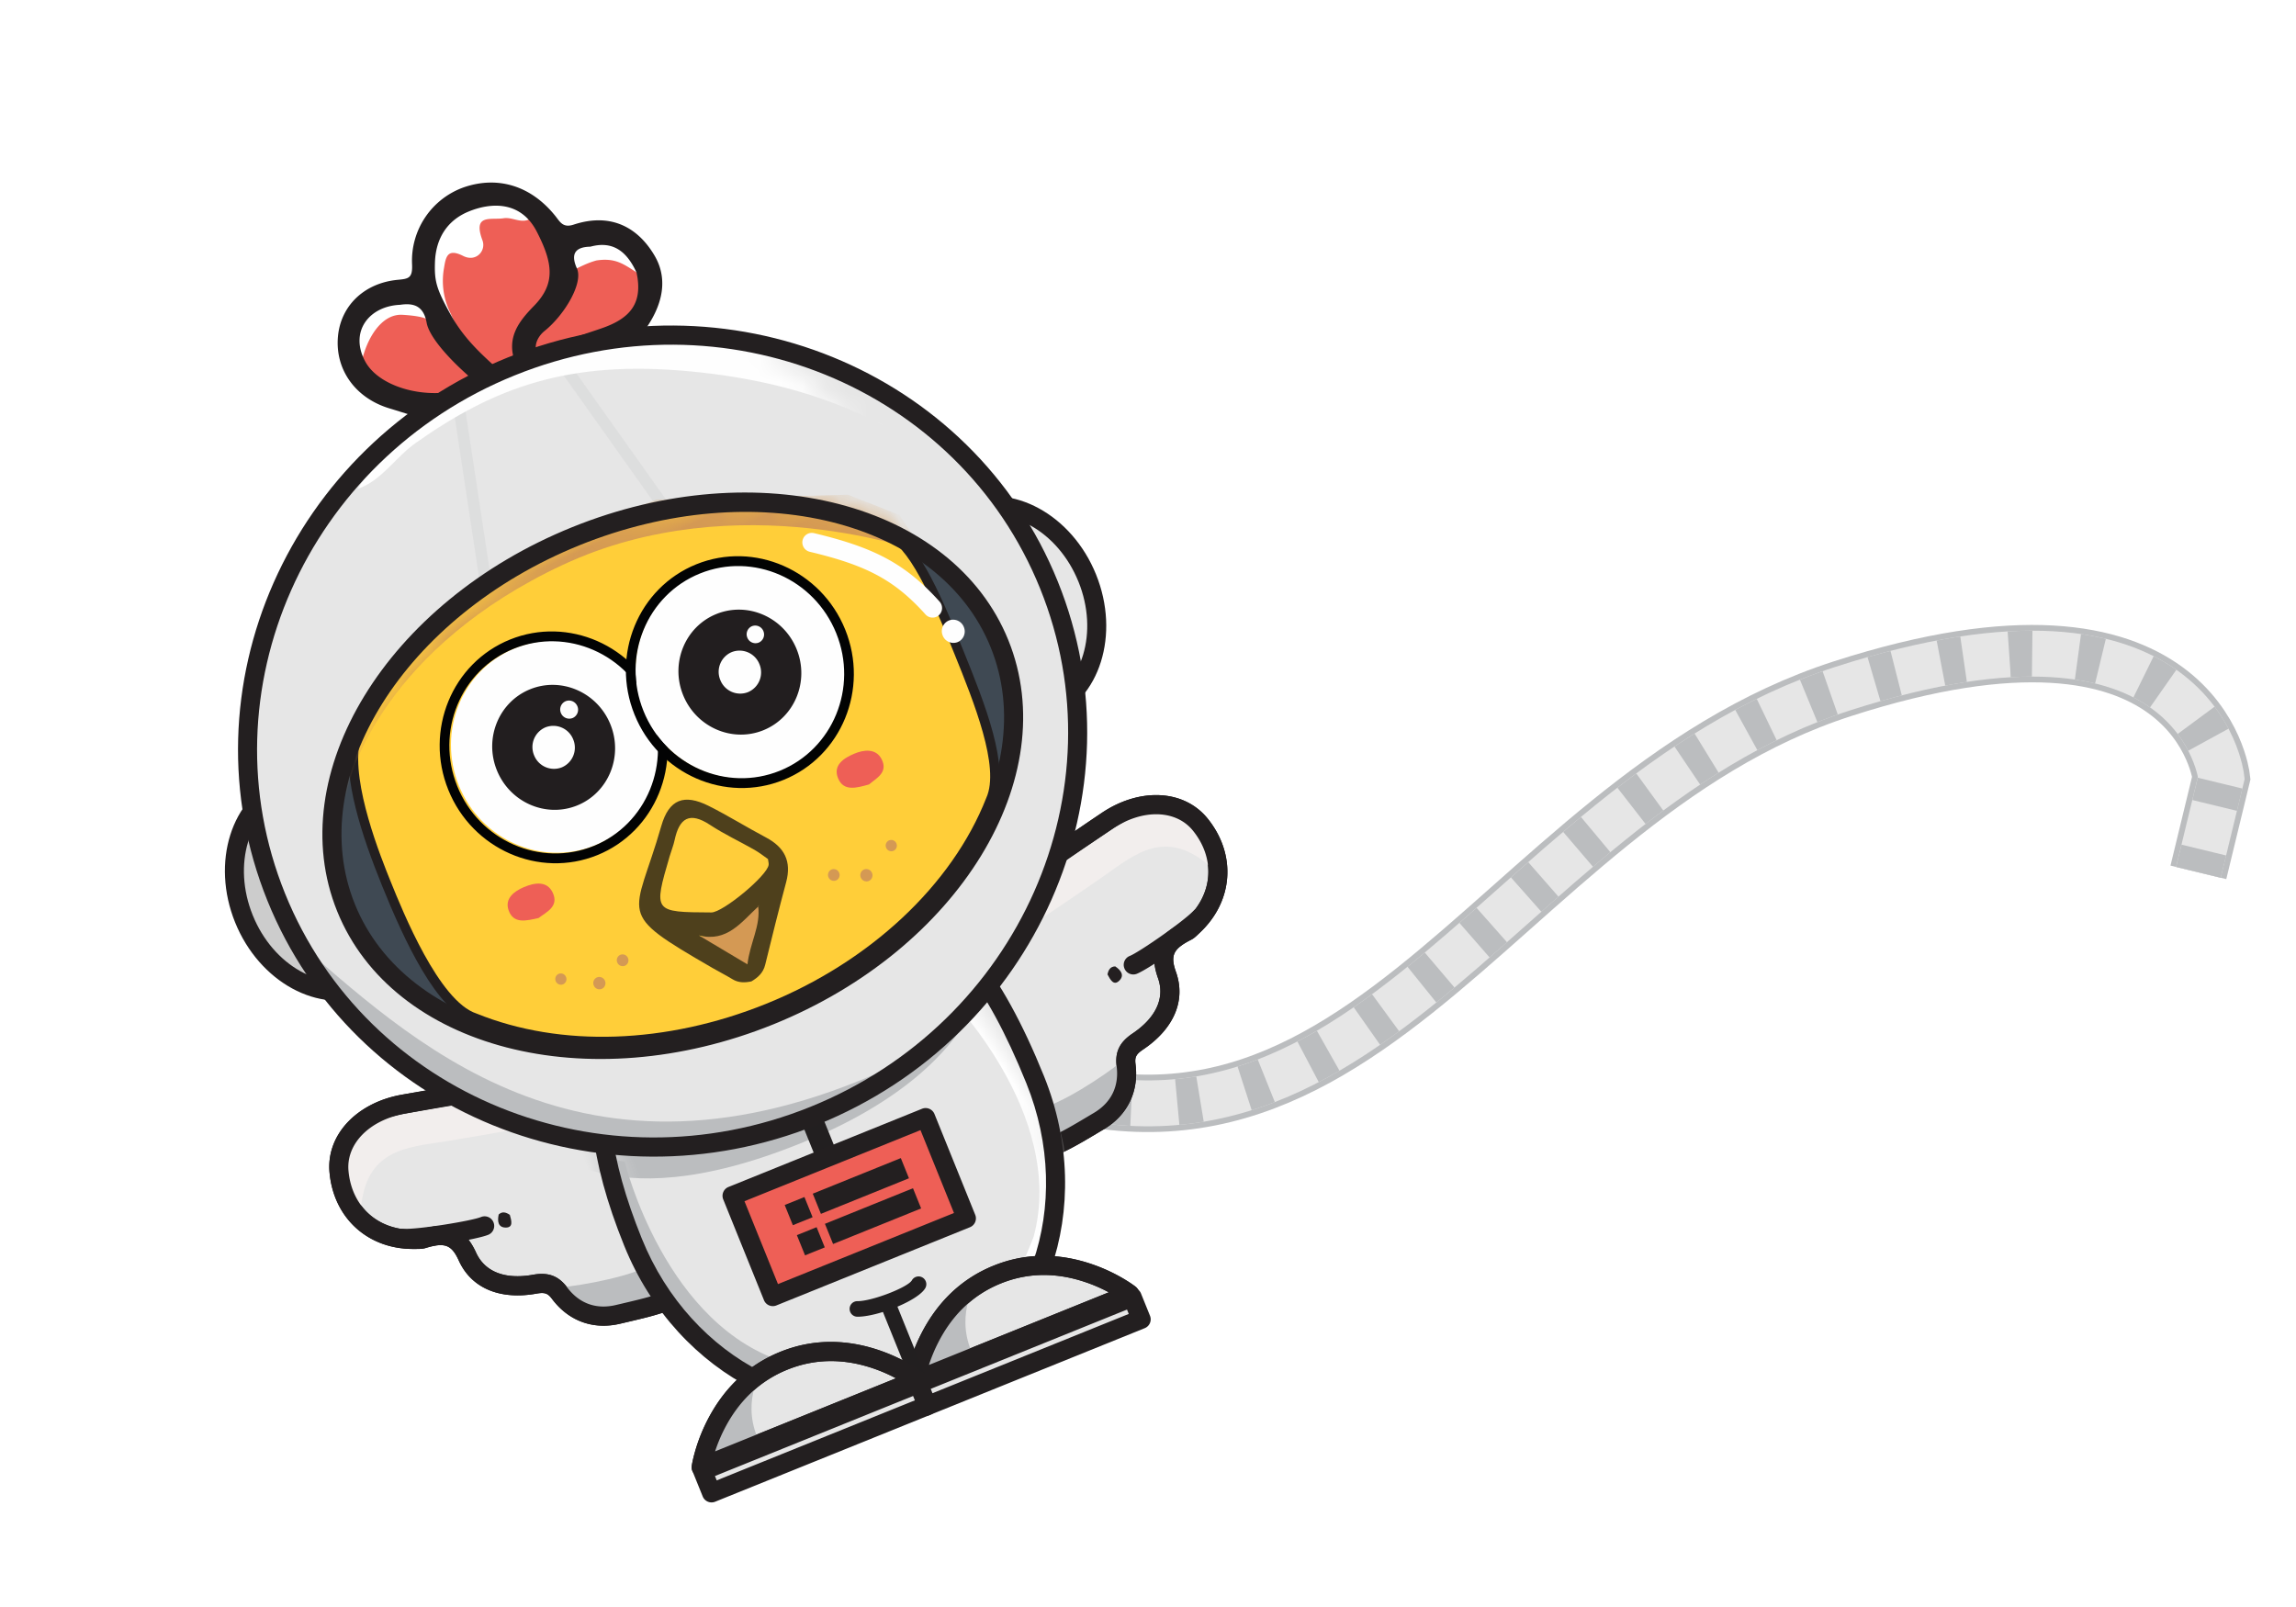 <svg xmlns="http://www.w3.org/2000/svg" xmlns:xlink="http://www.w3.org/1999/xlink" width="100" height="70" viewBox="0 0 100 70">
    <defs>
        <path id="g" d="M4.766.352L1.348 2.869s-4.938 7.441 10.15 13.574c15.087 6.133 32.25-5.375 39.874 13"/>
        <path id="h" d="M19.03 10.828c0 5.954-4.23 10.781-9.446 10.781-5.216 0-9.445-4.827-9.445-10.781C.139 1.892 4.368.048 9.584.048c5.217 0 9.446.397 9.446 10.78z"/>
        <path id="i" d="M13.312 21.826c-4.69 0-9.012-1.579-11.858-4.331C.14 16.395.14 12.167.14 10.777c0-1.14 0-4.594 1.015-6.131C3.948 1.744 8.49.012 13.312.012c5.075 0 9.754 1.877 12.514 5.02.795.864.795 3.801.795 5.745 0 2.243 0 5.313-1.063 6.325-2.804 2.963-7.376 4.724-12.246 4.724"/>
        <path id="j" d="M36.432 17.655c0 9.721-8.126 17.601-18.149 17.601C8.26 35.256.135 27.376.135 17.655S8.26.054 18.283.054s18.149 7.88 18.149 17.601z"/>
    </defs>
    <g fill="none" fill-rule="evenodd">
        <g transform="rotate(140 43.406 35.733)">
            <use stroke="#BBBDBF" stroke-width="2.5" xlink:href="#g"/>
            <use stroke="#E6E6E6" stroke-width="2" xlink:href="#g"/>
        </g>
        <path stroke="#BBBDBF" stroke-dasharray="1,2" stroke-width="2" d="M95.75 38l1-4.125S95.75 25 80.25 30 59 54.847 41.347 45.673"/>
        <g>
            <path fill="#E6E6E6" d="M45.008 50.36c1.634-.811 1.326-.615 2.856-1.528.915-.547 1.307-1.426 1.181-2.428-.062-.492.1-.76.511-1.036 1.066-.716 1.68-1.745 1.27-2.898-.36-1.01.01-1.472.845-1.897.109-.056.197-.154.288-.239 1.318-1.227 1.447-3.014.32-4.413-.873-1.083-2.557-1.173-4.061-.163-1.698 1.14-3.367 2.318-5.045 3.485l-1.42.978"/>
            <path fill="#231F20" fill-rule="nonzero" d="M45.194 50.734c.378-.188 1.146-.563 1.225-.602l.262-.134c.304-.16.572-.315 1.396-.807 1.039-.62 1.529-1.65 1.38-2.836-.04-.309.025-.434.331-.64 1.297-.87 1.886-2.098 1.428-3.384-.255-.716-.108-1.002.644-1.386.12-.06.196-.123.33-.254l.053-.05c1.476-1.375 1.623-3.41.357-4.982-1.029-1.276-2.957-1.362-4.614-.25-1.086.73-1.952 1.329-3.871 2.668l-.237.165-.942.657-1.418.977.471.69 1.42-.978.945-.659.236-.165a238.03 238.03 0 0 1 3.86-2.658c1.329-.893 2.777-.83 3.508.077.988 1.227.877 2.765-.282 3.844l-.064.061a.69.69 0 0 1-.13.112c-1.096.559-1.456 1.258-1.046 2.408.311.876-.1 1.733-1.111 2.412-.553.371-.772.795-.69 1.434.107.86-.23 1.567-.984 2.018-.811.484-1.071.635-1.357.785-.075.04-.154.08-.247.126-.075.037-.842.413-1.224.602l.37.75z"/>
            <path fill="#F2EEED" d="M42.59 41.914l-.48-1.576c1.883-1.28 5.162-3.44 7.066-4.68 1.555-1.01 2.97-.21 3.8 2.071-.064.03-.155.111-.188.082-2.012-1.814-3.368-.591-4.77.39-1.345.941-4.09 2.758-5.428 3.713"/>
            <path fill="#BBBDBF" d="M45.64 48.175c1.072-.366 3.073-1.743 3.392-2.108l.012 1.048-.348 1.131-.937.59-1.272.685-.326.128-.52-1.474z"/>
            <path fill="#231F20" fill-rule="nonzero" d="M45.194 50.734c.378-.188 1.146-.563 1.225-.602l.262-.134c.304-.16.572-.315 1.396-.807 1.039-.62 1.529-1.65 1.38-2.836-.04-.309.025-.434.331-.64 1.297-.87 1.886-2.098 1.428-3.384-.255-.716-.108-1.002.644-1.386.12-.06.196-.123.33-.254l.053-.05c1.476-1.375 1.623-3.41.357-4.982-1.029-1.276-2.957-1.362-4.614-.25-1.086.73-1.952 1.329-3.871 2.668l-.237.165-.942.657-1.418.977.471.69 1.42-.978.945-.659.236-.165a238.03 238.03 0 0 1 3.86-2.658c1.329-.893 2.777-.83 3.508.077.988 1.227.877 2.765-.282 3.844l-.064.061a.69.69 0 0 1-.13.112c-1.096.559-1.456 1.258-1.046 2.408.311.876-.1 1.733-1.111 2.412-.553.371-.772.795-.69 1.434.107.86-.23 1.567-.984 2.018-.811.484-1.071.635-1.357.785-.075.04-.154.08-.247.126-.075.037-.842.413-1.224.602l.37.75z"/>
            <path fill="#231F20" d="M48.573 42.096c.255.17.416.397.166.631-.235.22-.38-.05-.503-.282.04-.206.133-.346.337-.349"/>
            <path fill="#231F20" fill-rule="nonzero" d="M51.99 39.665c-.454.48-2.382 1.817-2.786 1.976a.416.416 0 0 0-.232.54.416.416 0 0 0 .538.238c.52-.205 2.548-1.61 3.083-2.177a.42.42 0 0 0-.017-.59.412.412 0 0 0-.586.013z"/>
            <path fill="#E6E6E6" d="M25.323 46.816l-1.7.282c-2.018.327-4.038.639-6.05.998-1.784.319-2.933 1.553-2.808 2.938.16 1.79 1.495 2.986 3.296 2.953.124-.002.256.007.372-.028.896-.274 1.484-.198 1.926.777.506 1.115 1.663 1.429 2.927 1.203.487-.087.79-.007 1.087.39.606.809 1.499 1.168 2.536.926 1.735-.406 1.377-.334 3.116-.885"/>
            <path fill="#231F20" fill-rule="nonzero" d="M25.253 46.404l-1.7.283-1.282.205-.135.022c-2.316.37-3.35.541-4.639.771-1.964.35-3.292 1.752-3.145 3.384.18 2.01 1.701 3.372 3.72 3.335h.07c.188 0 .285-.006.414-.046.808-.246 1.113-.143 1.426.55.564 1.242 1.84 1.717 3.379 1.442.362-.065.495-.02.682.23.717.957 1.784 1.357 2.962 1.081.935-.218 1.236-.292 1.565-.389.088-.026.178-.053.282-.086.083-.026.897-.29 1.3-.417l-.254-.797c-.406.129-1.22.392-1.299.417-.099.031-.183.057-.266.081-.308.091-.6.163-1.52.378-.856.2-1.59-.075-2.11-.768-.386-.516-.837-.67-1.492-.552-1.2.214-2.09-.117-2.475-.963-.504-1.112-1.25-1.365-2.425-1.006a.685.685 0 0 1-.171.01h-.088c-1.584.03-2.733-1-2.874-2.57-.105-1.158.893-2.21 2.47-2.492 1.28-.229 2.312-.399 4.623-.768l.135-.022 1.285-.206 1.702-.283-.14-.824z"/>
            <path fill="#F2EEED" d="M25.897 48.615l-.75-1.467c-2.242.387-6.102 1.11-8.332 1.542-1.82.353-2.283 1.913-1.296 4.13.067-.024.19-.028.192-.072.188-2.702 2.013-2.765 3.702-3.033 1.622-.257 4.858-.857 6.484-1.1"/>
            <path fill="#BBBDBF" d="M28.053 55.238c-1.026.481-3.422.88-3.905.84l.72.762 1.036.572 1.084-.227 1.39-.391.323-.134-.648-1.422z"/>
            <path fill="#231F20" fill-rule="nonzero" d="M25.253 46.404l-1.7.283-1.282.205-.135.022c-2.316.37-3.35.541-4.639.771-1.964.35-3.292 1.752-3.145 3.384.18 2.01 1.701 3.372 3.72 3.335h.07c.188 0 .285-.006.414-.046.808-.246 1.113-.143 1.426.55.564 1.242 1.84 1.717 3.379 1.442.362-.065.495-.02.682.23.717.957 1.784 1.357 2.962 1.081.935-.218 1.236-.292 1.565-.389.088-.026.178-.053.282-.086.083-.026.897-.29 1.3-.417l-.254-.797c-.406.129-1.22.392-1.299.417-.099.031-.183.057-.266.081-.308.091-.6.163-1.52.378-.856.2-1.59-.075-2.11-.768-.386-.516-.837-.67-1.492-.552-1.2.214-2.09-.117-2.475-.963-.504-1.112-1.25-1.365-2.425-1.006a.685.685 0 0 1-.171.01h-.088c-1.584.03-2.733-1-2.874-2.57-.105-1.158.893-2.21 2.47-2.492 1.28-.229 2.312-.399 4.623-.768l.135-.022 1.285-.206 1.702-.283-.14-.824z"/>
            <path fill="#231F20" d="M21.72 52.902c-.065.3-.024.575.32.57.32-.006.238-.3.165-.553-.172-.12-.336-.156-.485-.017"/>
            <path fill="#231F20" fill-rule="nonzero" d="M17.54 54.36c.779.037 3.215-.361 3.73-.575a.416.416 0 0 0 .222-.545.416.416 0 0 0-.542-.227c-.4.166-2.716.545-3.376.514a.412.412 0 0 0-.431.397.42.42 0 0 0 .398.437z"/>
            <path fill="#E6E6E6" d="M45.332 47.643c2.094 5.183-.173 10.986-5.064 12.962-4.89 1.976-10.553-.623-12.647-5.806-3.143-7.778.174-10.985 5.064-12.961 4.891-1.976 8.996-3.232 12.647 5.805"/>
            <g transform="rotate(-22 125.182 -38.095)">
                <mask id="c" fill="#fff">
                    <use xlink:href="#h"/>
                </mask>
                <path fill="#FFF" d="M18.102 6.4s1.728 7.267-2.374 11.066c0 0-1.433 1.082-2.738 1.79-1.979 1.073-4.105 1.938-3.983 2.01.083.048 3.782-.562 5.002-1.11 1.113-.501 2.802-2.053 2.802-2.053s2.074-2.006 2.581-4.884c.507-2.878-.322-7.527-.322-7.527l-.968.708z" mask="url(#c)" transform="rotate(-10 14.28 13.48)"/>
                <path fill="#BBBDBF" d="M9.364 7.08s1.728 7.268-2.374 11.067c0 0-1.433 1.081-2.738 1.79C2.273 21.01.147 21.873.27 21.946c.082.048 3.78-.563 5-1.111 1.114-.5 2.803-2.052 2.803-2.052s2.074-2.006 2.58-4.885c.508-2.878-.322-7.526-.322-7.526l-.967.708z" mask="url(#c)" transform="scale(-1 1) rotate(5 0 -112.756)"/>
                <path fill="#BBBDBF" d="M8.519 9.57c9.488 0 10.923-4.974 10.923-4.974l-1.804-.666-18.911.336-.629.877S-.969 9.57 8.52 9.57" mask="url(#c)"/>
            </g>
            <path fill="#231F20" fill-rule="nonzero" d="M44.702 47.186c-1.786-4.422-3.65-6.666-5.779-7.328-1.68-.522-3.31-.176-6.477 1.103-5.666 2.29-7.364 5.883-4.492 12.992 2.148 5.316 7.643 8.089 12.256 6.225 4.614-1.864 6.64-7.676 4.492-12.992zm.768-.31c2.313 5.725.114 12.032-4.946 14.077-5.06 2.044-11.024-.965-13.337-6.69-3.052-7.553-1.13-11.622 4.946-14.077 3.338-1.349 5.105-1.724 7.03-1.126 2.416.751 4.435 3.183 6.307 7.816z"/>
            <path fill="#221F20" fill-rule="nonzero" d="M34.534 47.968l2.676 6.624a.473.473 0 0 0 .614.264.473.473 0 0 0 .259-.616l-2.677-6.624a.473.473 0 0 0-.614-.264.473.473 0 0 0-.258.616z"/>
            <g>
                <path fill="#FFF" d="M15.164 14.504l.618-1.063 1.149-.464.683-.276.517-.06.39-.418-.092-1.034.214-.678.431-.988.736-.593 1.07-.525.881-.097.962.37.577.801.395.488.524.287.966-.131s.222-.164.756-.139c.534.025.9.216.9.216l.757.667.231.93.365.993s.082.425-.194 1.037c-.276.614-.782 1.15-.782 1.15l-1.004.733-1.911.408-1.86.567-1.372.665-.953.477-1.344.026-.491-.1-.921-.402-.942-.811-1.12-1.074-.152-.733.016-.229z"/>
                <path fill="#EE5F56" d="M23.467 9.968c.87 1.026.866 2.386-.122 3.395-.705.72-1.24 1.43-.89 2.52.057.174.083.34-.116.455-.255.147-.475.07-.67-.11-.815-.744-1.604-1.511-2.038-2.565a3.151 3.151 0 0 1-.295-1.974c.079-.475.132-.898.838-.54.56.283 1.008-.224.839-.68-.438-1.172.38-.876.92-.962.38-.061.753.236 1.132.04 0 0 .271.27.402.421M21.032 16.794c-1.757.943-4.403.405-5.281-1.025.221-1.022.862-2.113 1.783-2.056.921.056 1.084.198 1.113.229.028.03 1.394 2.05 2.385 2.852zM26.271 14.511c-.756.081-1.37.331-1.93.756-.317.241-.566.678-.91.314-.329-.348-.224-1.157.101-1.42.89-.715 1.308-1.416 1.567-2.461.254-.115.483-.243.875-.354.837-.128 1.193.164 1.773.532.3 1.375-.203 2.497-1.476 2.633z"/>
                <path fill="#231F20" d="M15.908 15.747c-.698-1.288.155-2.413 1.52-2.47.615-.093 1.026.067 1.155.784.128.717 1.287 1.893 2.202 2.633-1.622.872-4.18.34-4.877-.947zm3.036-4.317c.034-1.047.539-1.839 1.477-2.22.901-.368 2.238-.509 2.954.873.714 1.382.826 2.276-.117 3.24-.673.688-1.184 1.365-.848 2.404.054.167.079.325-.112.434-.243.141-.453.067-.64-.104-.777-.71-1.478-1.346-2.064-2.412-.585-1.066-.677-1.4-.65-2.215zm8.779.44c.293 1.348-.288 2.004-1.51 2.427-1.181.41-1.463.426-1.829.896-.213.275-.555.665-.893.307-.322-.34-.095-.824.224-1.081.874-.702 1.697-2.091 1.413-2.724-.285-.633-.08-.937.585-.95 1.015-.277 1.607.247 2.01 1.125zm-.06 3.033c1.199-1.36 1.49-2.66.853-3.756-.684-1.175-1.844-1.919-3.537-1.361-.468.153-.592-.131-.796-.384-1.044-1.297-2.47-1.75-3.956-1.252a3.393 3.393 0 0 0-2.28 3.364c.027.6-.15.631-.618.674-1.47.137-2.491 1.135-2.61 2.473-.129 1.437.76 2.684 2.25 3.13.467.14 1.567.497 2.03.613l8.664-3.501z"/>
            </g>
            <g>
                <path fill="#EE5F56" d="M33.656 56.477l8.435-3.408-1.772-4.385-8.435 3.407z"/>
                <path fill="#231F20" fill-rule="nonzero" d="M33.813 56.865a.416.416 0 0 1-.54-.233L31.5 52.246a.416.416 0 0 1 .227-.542l8.434-3.408a.416.416 0 0 1 .54.233l1.773 4.385a.416.416 0 0 1-.228.543l-8.434 3.408zm7.737-4.028l-1.459-3.61-7.666 3.097 1.459 3.61 7.666-3.097z"/>
                <path fill="#231F20" d="M34.532 53.369l.86-.347-.356-.88-.859.347zM35.754 52.875l3.835-1.55-.355-.879-3.835 1.55zM35.063 54.682l.859-.347-.356-.88-.859.347zM36.284 54.188l3.835-1.55-.355-.879-3.835 1.55z"/>
            </g>
            <g>
                <path fill="#E6E6E6" d="M47.354 25.18c.97 2.402.175 4.988-1.776 5.776-1.95.788-4.318-.52-5.289-2.92-.97-2.403-.175-4.988 1.776-5.776 1.95-.788 4.319.52 5.29 2.92"/>
                <path fill="#231F20" fill-rule="nonzero" d="M46.97 25.336c-.89-2.203-3.028-3.383-4.749-2.688-1.72.695-2.438 3.03-1.548 5.232.89 2.203 3.028 3.383 4.748 2.688 1.721-.695 2.44-3.03 1.55-5.232zm.768-.31c1.05 2.6.178 5.436-2.003 6.318-2.182.88-4.779-.553-5.83-3.154-1.05-2.6-.178-5.436 2.003-6.317 2.182-.882 4.78.552 5.83 3.153z"/>
            </g>
            <g>
                <path fill="#CCC" d="M17.688 37.167c.97 2.401.175 4.987-1.776 5.775-1.95.788-4.319-.52-5.289-2.921-.97-2.402-.175-4.987 1.775-5.775 1.952-.788 4.32.52 5.29 2.92"/>
                <path fill="#231F20" fill-rule="nonzero" d="M17.304 37.322c-.89-2.203-3.029-3.383-4.75-2.688-1.719.695-2.437 3.03-1.547 5.232.89 2.202 3.028 3.383 4.748 2.688 1.72-.695 2.439-3.03 1.549-5.232zm.768-.31c1.05 2.6.178 5.436-2.004 6.317-2.181.882-4.778-.553-5.829-3.153-1.05-2.6-.178-5.436 2.003-6.317 2.182-.882 4.779.552 5.83 3.153z"/>
            </g>
            <path fill="#E6E6E6" d="M45.686 25.482c3.642 9.014-.94 19.364-10.233 23.119-9.293 3.754-19.78-.508-23.42-9.522-3.642-9.013.94-19.363 10.233-23.118 9.293-3.754 19.779.508 23.42 9.521"/>
            <path fill="#3F4953" d="M33.518 44.228c-7.847 3.17-16.122 1.068-18.447-4.687-2.325-5.755 2.167-13.016 10.014-16.186 7.847-3.17 16.123-1.068 18.448 4.687 2.325 5.754-2.168 13.016-10.015 16.186"/>
            <g>
                <path fill="#FFCE39" d="M33.372 43.723c-4.348 1.757-8.947 1.912-12.617.426-1.631-.526-3.215-4.447-3.736-5.735-.427-1.057-1.72-4.26-1.355-6.066 1.503-3.736 5.066-7.043 9.537-8.85 4.706-1.901 9.746-1.914 13.483-.033 1.06.502 2.161 3.226 2.89 5.028.84 2.08 1.99 4.926 1.383 6.263-1.49 3.798-5.07 7.143-9.585 8.967"/>
                <path fill="#231F20" d="M25.042 23.105c-4.779 1.93-8.293 5.39-9.777 9.112-.355 1.64.503 4.208 1.37 6.352.979 2.424 2.386 5.462 3.972 5.974 3.604 1.458 8.335 1.428 12.924-.426 4.807-1.942 8.335-5.431 9.804-9.178.683-1.504-.46-4.332-1.377-6.6-.81-2.006-1.892-4.684-3.094-5.253-3.692-1.858-8.84-1.994-13.822.019m.318.787c4.598-1.858 9.512-1.876 13.162-.04.901.427 2.05 3.27 2.667 4.797.765 1.893 1.92 4.754 1.39 5.924l-.01.02-.008.02c-1.44 3.675-4.934 6.933-9.348 8.716-4.25 1.718-8.738 1.873-12.309.428l-.028-.012-.03-.01c-.937-.301-2.096-2.144-3.442-5.476-.412-1.02-1.655-4.096-1.34-5.782 1.471-3.62 4.94-6.825 9.296-8.585"/>
                <g transform="rotate(-22 79.668 -18.826)">
                    <mask id="e" fill="#fff">
                        <use xlink:href="#i"/>
                    </mask>
                    <use fill="#FFCE39" xlink:href="#i"/>
                    <path fill="#D49954" d="M-.427 5.931C.05 4.98 3.987.734 12.398.734c8.412 0 14.487 6.19 14.487 6.19l-.293-1.969-1.653-1.739L17.286-.12l-5.039-.31-4.395.388-4.395 1.435L.16 3.935l-.587 1.996z" mask="url(#e)" transform="rotate(-3 13.23 3.247)"/>
                </g>
                <path fill="#FFCD3A" d="M33.413 37.433c.014.109.038.185.03.255-.061.471-1.997 2.075-2.495 2.072-2.527-.012-2.528-.013-1.818-2.444.07-.237.165-.467.217-.708.203-.955.646-1.251 1.54-.663.617.406 1.292.72 1.936 1.086.212.12.406.276.59.402"/>
                <path fill="#D49954" d="M33.114 39.276c.127.98-.408 1.805-.532 2.882l-2.408-1.436c1.404.358 2.116-.674 2.953-1.44l-.013-.006z"/>
                <path fill="#4E401C" d="M33.448 37.419c-.183-.126-.377-.282-.59-.402-.643-.367-1.319-.68-1.936-1.087-.893-.588-1.337-.29-1.54.664-.051.241-.148.471-.217.708-.71 2.431-.709 2.431 1.818 2.444.498.003 2.434-1.601 2.494-2.072.01-.07-.015-.147-.029-.255zm-.414 2.06c-.736.674-1.362 1.58-2.595 1.267l2.116 1.261c.109-.946.58-1.672.467-2.533l.041-.056-.03.061zm-.307 3.27c-.293.062-.567.066-.834-.1-.282-.172-.577-.32-.863-.486-4.3-2.487-3.39-2.124-2.228-6.182.336-1.174.996-1.412 2.063-.877.847.424 1.654.93 2.492 1.373.81.427 1.127 1.04.884 1.947-.321 1.196-.62 2.398-.914 3.601-.087.358-.32.557-.6.724z"/>
                <g fill="#EE5F56">
                    <path d="M37.85 34.17c-.547.153-1.1.313-1.344-.258-.247-.578.247-.89.697-1.08.418-.178.945-.24 1.19.228.31.592-.236.845-.544 1.11M23.455 39.99c-.54.117-1.09.268-1.304-.341-.18-.512.248-.829.664-1.005.454-.192 1.019-.303 1.268.26.263.593-.296.83-.628 1.086"/>
                </g>
                <g>
                    <path fill="#FEFEFE" d="M28.382 30.83c.959 2.373-.143 5.057-2.461 5.993-2.318.937-4.975-.228-5.934-2.602-.96-2.374.143-5.057 2.46-5.994 2.319-.936 4.976.229 5.935 2.602"/>
                    <path fill="#020303" d="M22.216 27.857c-2.53 1.022-3.736 3.96-2.69 6.55 1.046 2.59 3.956 3.866 6.485 2.844 2.53-1.022 3.736-3.961 2.69-6.55-1.046-2.59-3.955-3.866-6.485-2.844m3.634 8.995c-2.318.936-4.974-.229-5.933-2.602-.959-2.374.143-5.057 2.46-5.993 2.319-.936 4.975.228 5.934 2.602.959 2.373-.144 5.056-2.46 5.993"/>
                    <path fill="#221E1F" d="M23.091 30.023c-1.364.55-2.014 2.135-1.45 3.53.564 1.397 2.132 2.084 3.496 1.533 1.363-.551 2.014-2.134 1.45-3.53-.564-1.397-2.133-2.084-3.496-1.533m1.375 3.404a.932.932 0 0 1-1.205-.529.932.932 0 0 1 .5-1.217.932.932 0 0 1 1.205.528.932.932 0 0 1-.5 1.218m.47-2.149a.393.393 0 0 1-.507-.222.392.392 0 0 1 .21-.513c.199-.08.427.02.509.222a.393.393 0 0 1-.211.513"/>
                </g>
                <g>
                    <path fill="#FEFEFE" d="M36.492 27.552c.967 2.394-.144 5.1-2.48 6.044-2.338.945-5.018-.23-5.985-2.624-.967-2.393.145-5.099 2.482-6.043 2.337-.945 5.016.23 5.983 2.623"/>
                    <path fill="#020303" d="M30.327 24.58c-2.53 1.022-3.737 3.961-2.69 6.55 1.046 2.59 3.956 3.866 6.485 2.844 2.53-1.022 3.736-3.961 2.69-6.55-1.047-2.59-3.956-3.866-6.485-2.844m3.634 8.995c-2.318.936-4.975-.229-5.933-2.602-.96-2.374.143-5.057 2.46-5.993 2.319-.936 4.974.228 5.933 2.602.959 2.373-.143 5.056-2.46 5.993"/>
                    <path fill="#221E1F" d="M31.202 26.746c-1.364.55-2.014 2.135-1.45 3.53.564 1.397 2.132 2.084 3.495 1.533 1.364-.551 2.015-2.134 1.45-3.53-.564-1.397-2.133-2.084-3.495-1.533m1.375 3.404a.932.932 0 0 1-1.205-.529.932.932 0 0 1 .5-1.217.932.932 0 0 1 1.205.528.932.932 0 0 1-.5 1.218m.467-2.158a.383.383 0 0 1-.495-.217.383.383 0 0 1 .205-.5.383.383 0 0 1 .495.217.383.383 0 0 1-.205.5"/>
                </g>
                <g fill="#D49954">
                    <path d="M37.837 38.376a.267.267 0 0 1-.346-.152.267.267 0 0 1 .143-.35.267.267 0 0 1 .346.152.267.267 0 0 1-.143.35zM36.412 38.352a.255.255 0 0 1-.33-.144.255.255 0 0 1 .137-.333.255.255 0 0 1 .33.144.255.255 0 0 1-.137.333zM38.911 37.063a.244.244 0 0 1-.317-.139.244.244 0 0 1 .132-.319.244.244 0 0 1 .317.138.244.244 0 0 1-.132.32z"/>
                    <g>
                        <path d="M26.206 43.075a.267.267 0 0 0 .143-.35.267.267 0 0 0-.346-.151.267.267 0 0 0-.143.349.267.267 0 0 0 .346.152zM27.215 42.068a.255.255 0 0 0 .137-.333.255.255 0 0 0-.33-.145.255.255 0 0 0-.138.334.255.255 0 0 0 .33.144zM24.521 42.877a.244.244 0 0 0 .131-.32.244.244 0 0 0-.316-.138.245.245 0 0 0-.132.32.245.245 0 0 0 .317.138z"/>
                    </g>
                </g>
            </g>
            <g>
                <path fill="#E6E6E6" d="M49.253 56.355l-9.397 3.797s.497-3.39 3.601-4.644 5.796.847 5.796.847"/>
                <path fill="#231F20" fill-rule="nonzero" d="M47.342 55.873c-1.233-.432-2.503-.472-3.753.033s-2.14 1.418-2.733 2.588a6.716 6.716 0 0 0-.398.963l7.834-3.165c-.29-.157-.61-.3-.95-.42zm2.018.89l-9.348 3.776a.418.418 0 0 1-.567-.45c.018-.123.06-.33.136-.601.125-.447.3-.913.536-1.377.677-1.336 1.707-2.394 3.159-2.98 1.452-.587 2.924-.54 4.334-.046.49.171.937.386 1.335.621.24.143.414.264.512.34.253.199.199.597-.097.716z"/>
                <path fill="#E6E6E6" d="M40.305 61.263l9.398-3.797-.39-.964-9.398 3.796z"/>
                <path fill="#231F20" fill-rule="nonzero" d="M40.461 61.65a.416.416 0 0 1-.54-.232l-.39-.964a.416.416 0 0 1 .227-.543l9.398-3.797a.416.416 0 0 1 .54.232l.39.965a.416.416 0 0 1-.227.543l-9.398 3.797zm8.701-4.416l-.076-.19-8.63 3.487.076.19 8.63-3.487z"/>
                <path fill="#BBBDBF" d="M42.292 58.821l-2.344.947s.514-2.772 2.603-3.946c0 0-.932 1.333-.26 3"/>
                <path fill="#231F20" fill-rule="nonzero" d="M47.342 55.873c-1.233-.432-2.503-.472-3.753.033s-2.14 1.418-2.733 2.588a6.716 6.716 0 0 0-.398.963l7.834-3.165c-.29-.157-.61-.3-.95-.42zm2.018.89l-9.348 3.776a.418.418 0 0 1-.567-.45c.018-.123.06-.33.136-.601.125-.447.3-.913.536-1.377.677-1.336 1.707-2.394 3.159-2.98 1.452-.587 2.924-.54 4.334-.046.49.171.937.386 1.335.621.24.143.414.264.512.34.253.199.199.597-.097.716z"/>
                <path fill="#221F20" fill-rule="nonzero" d="M37.34 57.356c.871.005 2.65-.695 2.962-1.249a.341.341 0 0 0-.128-.462.334.334 0 0 0-.458.125c-.17.301-1.722.912-2.376.908a.335.335 0 0 0-.336.337c0 .187.15.34.337.34z"/>
                <path fill="#221F20" fill-rule="nonzero" d="M38.317 56.807l1.371 3.393.623-.252-1.37-3.393z"/>
            </g>
            <g>
                <path fill="#E6E6E6" d="M39.937 60.119l-9.398 3.797s.497-3.39 3.602-4.644c3.103-1.254 5.796.847 5.796.847"/>
                <path fill="#231F20" fill-rule="nonzero" d="M38.07 59.62c-1.238-.43-2.515-.468-3.773.04s-2.154 1.425-2.752 2.597a6.733 6.733 0 0 0-.4.964l7.878-3.184a6.657 6.657 0 0 0-.953-.417zm2.024.886l-9.398 3.797a.418.418 0 0 1-.567-.45c.018-.124.061-.332.137-.603.126-.447.303-.913.54-1.378.683-1.338 1.72-2.398 3.178-2.987 1.458-.59 2.937-.545 4.352-.054.491.17.94.384 1.34.62.242.142.416.262.514.339.253.198.2.597-.096.716z"/>
                <path fill="#E6E6E6" d="M30.989 65.027l9.397-3.797-.39-.964-9.397 3.796z"/>
                <path fill="#231F20" fill-rule="nonzero" d="M31.145 65.415a.416.416 0 0 1-.54-.233l-.39-.964a.416.416 0 0 1 .227-.543l9.398-3.797a.416.416 0 0 1 .54.232l.39.965a.416.416 0 0 1-.227.543l-9.398 3.797zm8.701-4.417l-.077-.19-8.63 3.487.077.19 8.63-3.487z"/>
                <path fill="#BBBDBF" d="M32.975 62.585l-2.343.947s.514-2.772 2.603-3.946c0 0-.933 1.333-.26 3"/>
                <path fill="#231F20" fill-rule="nonzero" d="M38.07 59.62c-1.238-.43-2.515-.468-3.773.04s-2.154 1.425-2.752 2.597a6.733 6.733 0 0 0-.4.964l7.878-3.184a6.657 6.657 0 0 0-.953-.417zm2.024.886l-9.398 3.797a.418.418 0 0 1-.567-.45c.018-.124.061-.332.137-.603.126-.447.303-.913.54-1.378.683-1.338 1.72-2.398 3.178-2.987 1.458-.59 2.937-.545 4.352-.054.491.17.94.384 1.34.62.242.142.416.262.514.339.253.198.2.597-.096.716z"/>
            </g>
            <g>
                <g fill="#BBBDBF" fill-rule="nonzero" opacity=".2">
                    <path d="M23.854 15.375l5.094 7.172.41-.294-5.094-7.172zM19.621 16.957l1.319 8.697.499-.073-1.319-8.697z"/>
                </g>
                <path fill="#BBBDBF" d="M13.174 41.22c5.24 4.526 12.907 11.736 26.832 4.678l-1.475 1.055-3.973 2.025-4.391.896-6.686-.582-5.575-2.634-4.268-4.289-.464-1.148z"/>
                <g transform="rotate(-22 61.025 -3.1)">
                    <mask id="g" fill="#fff">
                        <use xlink:href="#j"/>
                    </mask>
                    <path fill="#FEFEFE" d="M40.168 10.642c-.16-.088-.366-.13-.472-.27-4.506-5.92-10.685-7.074-16.228-6.804-5.218.255-8.233 1.857-11.317 4.76-.775.732-1.237 1.828-2.202 2.314 1.415-3.325 3.726-5.612 6.706-6.958 5.631-2.546 11.322-2.54 16.937.06 2.919 1.35 5.19 3.62 6.576 6.898" mask="url(#g)" transform="rotate(30 25.059 6.213)"/>
                </g>
                <path fill="#231F20" fill-rule="nonzero" d="M45.302 25.637c-3.553-8.795-13.795-12.959-22.88-9.288-9.084 3.67-13.56 13.78-10.006 22.575 3.554 8.796 13.796 12.96 22.88 9.289 9.085-3.67 13.56-13.78 10.006-22.576zm.768-.31c3.73 9.231-.959 19.822-10.46 23.661-9.503 3.84-20.232-.523-23.962-9.753-3.73-9.231.96-19.822 10.461-23.661 9.502-3.84 20.232.523 23.961 9.753z"/>
            </g>
            <path fill="#231F20" d="M24.926 22.961c-8.072 3.261-12.656 10.754-10.24 16.735 2.417 5.982 10.92 8.187 18.992 4.926 8.072-3.261 12.656-10.754 10.24-16.736-2.417-5.98-10.92-8.186-18.992-4.925m.318.788c7.635-3.085 15.667-1.09 17.904 4.448S40.994 40.75 33.36 43.834c-7.635 3.085-15.666 1.09-17.903-4.448-2.238-5.538 2.153-12.553 9.788-15.637"/>
            <g fill="#FEFEFE">
                <path fill-rule="nonzero" d="M35.267 24.035c2.429.58 3.671 1.201 5.042 2.729a.413.413 0 0 0 .586.032.42.42 0 0 0 .028-.59c-1.502-1.674-2.89-2.367-5.47-2.983a.412.412 0 0 0-.497.31.42.42 0 0 0 .311.502z"/>
                <path d="M41.979 27.313a.502.502 0 0 1-.27.657.502.502 0 0 1-.65-.285.502.502 0 0 1 .27-.657.501.501 0 0 1 .65.285"/>
            </g>
        </g>
    </g>
</svg>
